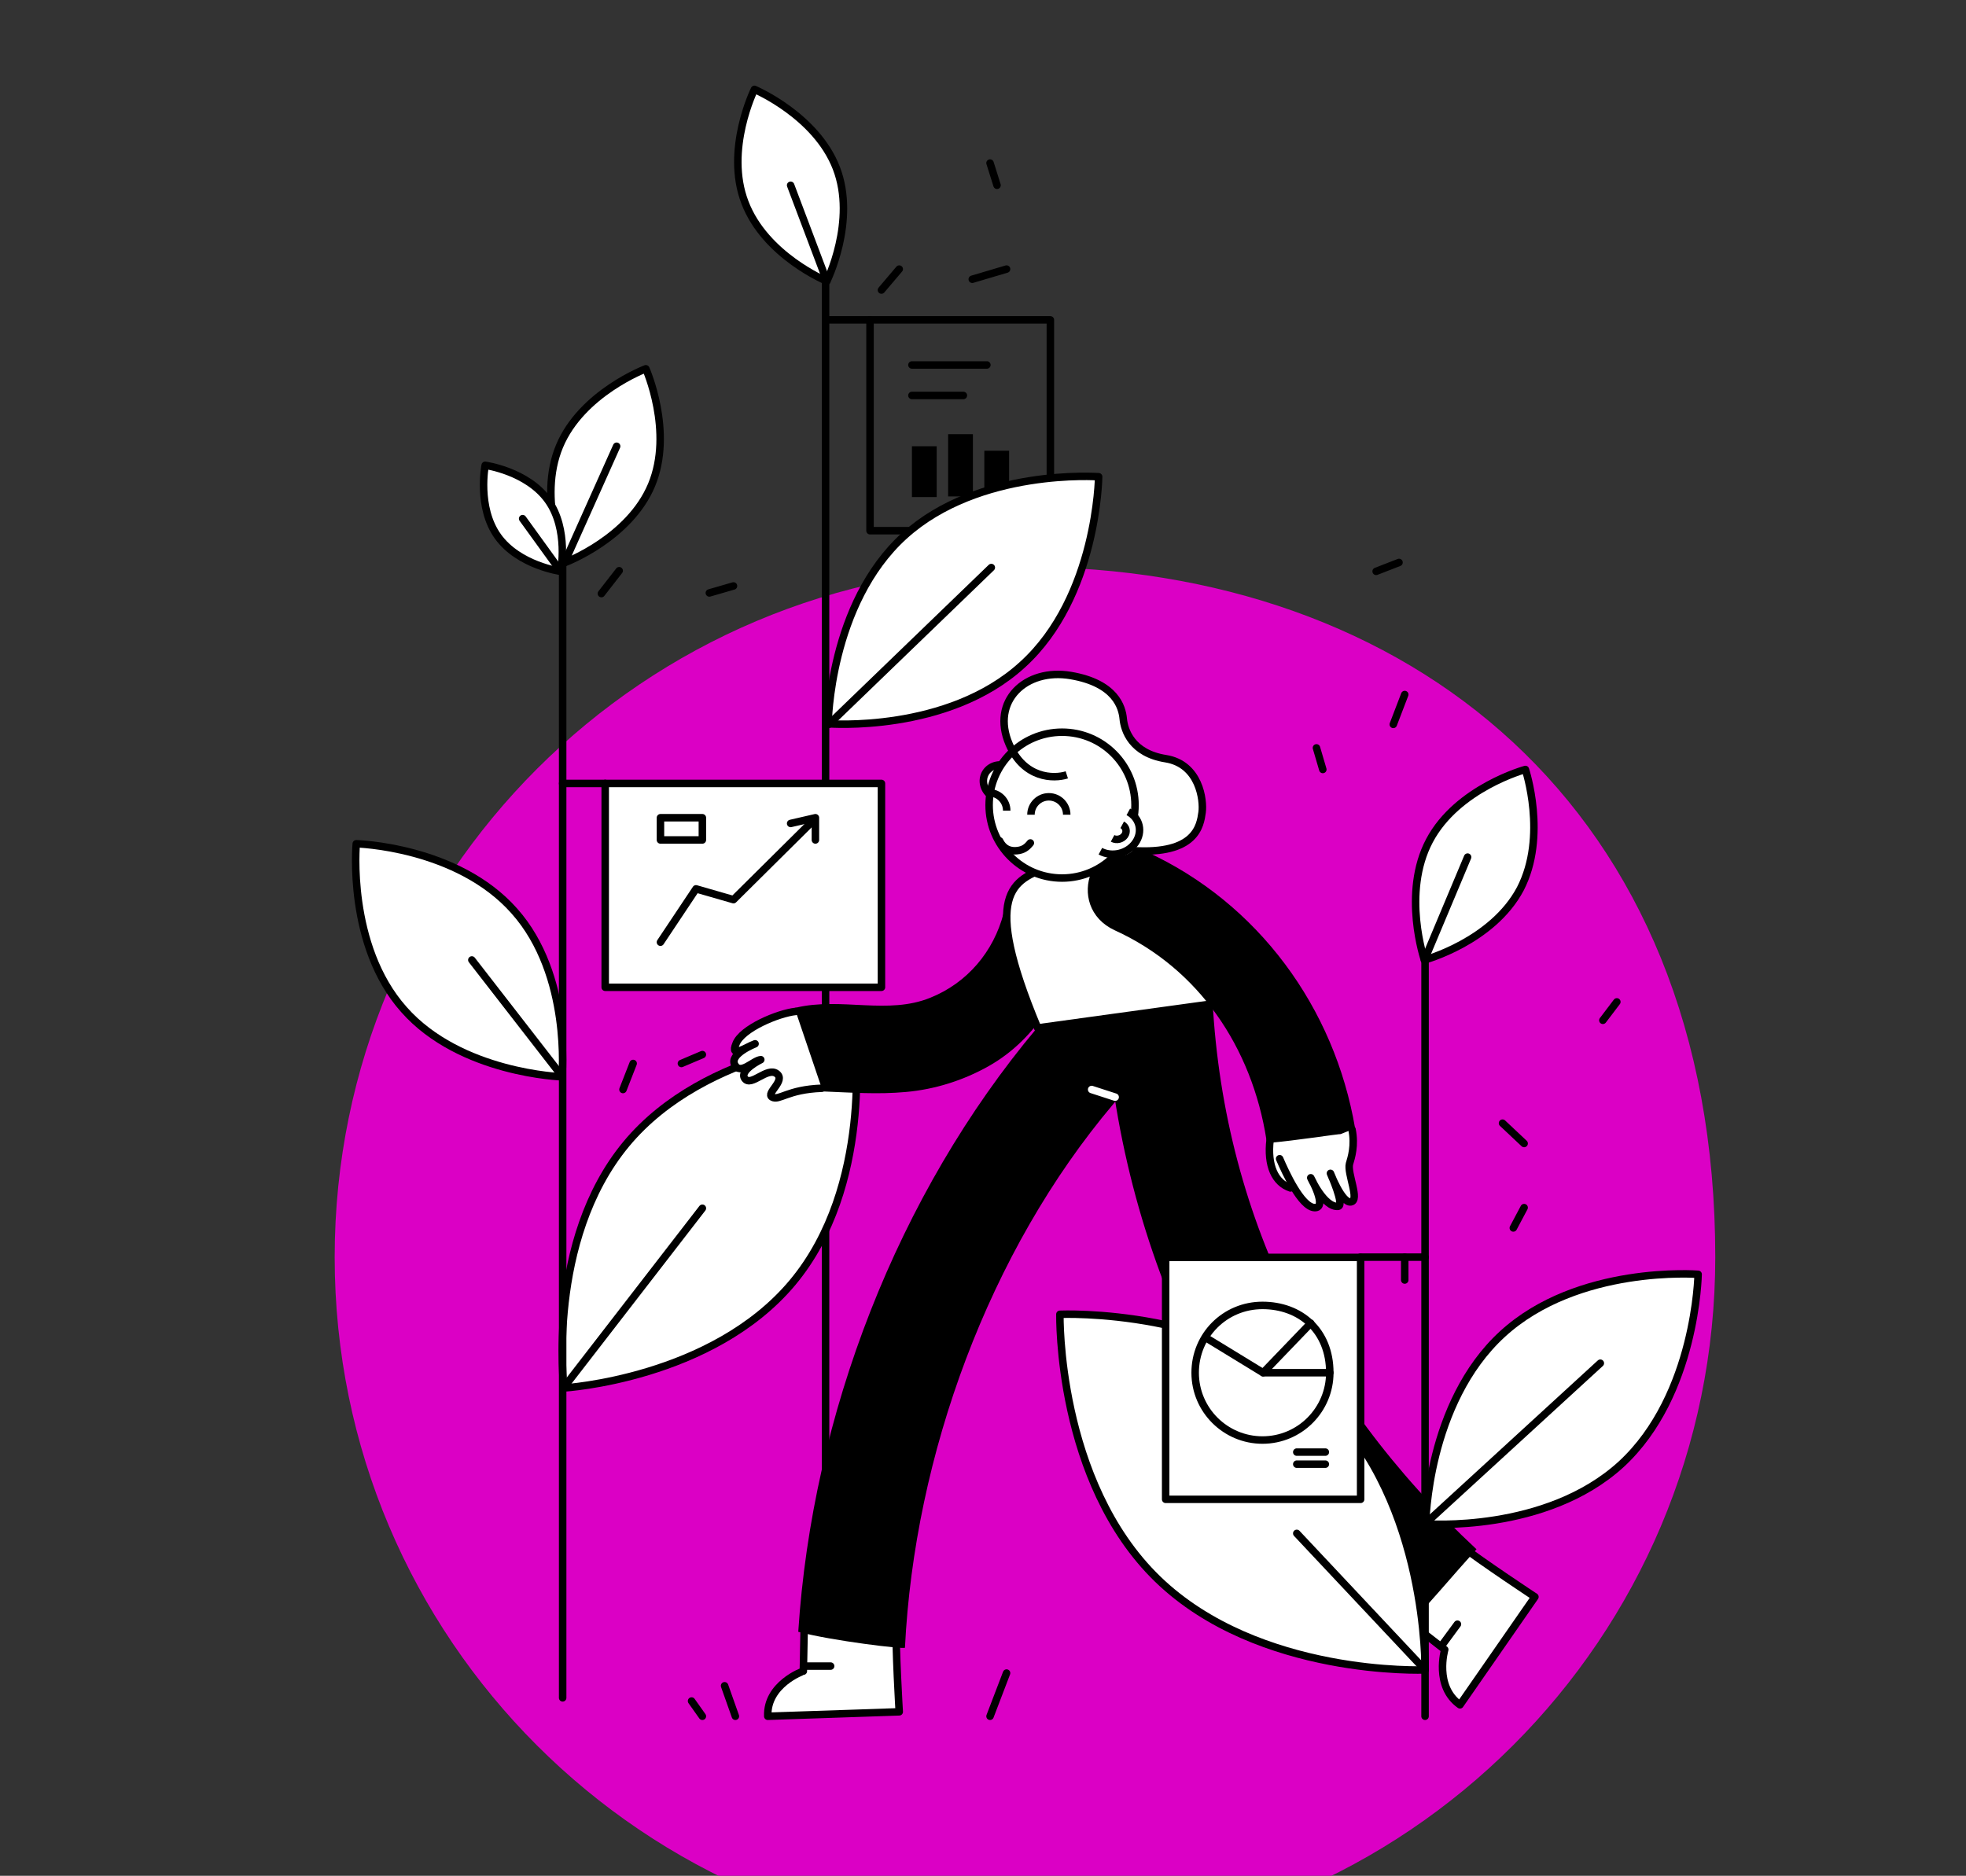 <svg width="525" height="501" viewBox="0 0 525 501" fill="none" xmlns="http://www.w3.org/2000/svg">
<rect x="0" y="0" width="525" height="501" fill="#333333" stroke="none"/>
<path d="M458.046 335.773C458.046 437.704 375.459 520.13 273.709 520.13C171.958 520.13 89.371 437.704 89.371 335.773C89.371 233.842 171.958 151.415 273.709 151.415C375.459 151.415 458.046 214.846 458.046 335.773Z" fill="#DB00C5"/>
<path d="M220.458 54.402V446.692" stroke="black" stroke-width="2" stroke-miterlimit="10" stroke-linecap="round" stroke-linejoin="round"/>
<path d="M232.33 85.439H220.968" stroke="black" stroke-width="2" stroke-miterlimit="10" stroke-linecap="round" stroke-linejoin="round"/>
<path d="M280.491 85.439H232.329V141.747H280.491V85.439Z" stroke="black" stroke-width="2" stroke-miterlimit="10" stroke-linecap="round" stroke-linejoin="round"/>
<path d="M243.521 97.481H263.532" stroke="black" stroke-width="2" stroke-miterlimit="10" stroke-linecap="round" stroke-linejoin="round"/>
<path d="M243.521 105.622C248.1 105.622 252.679 105.622 257.258 105.622" stroke="black" stroke-width="2" stroke-miterlimit="10" stroke-linecap="round" stroke-linejoin="round"/>
<path d="M250.135 119.19H243.521V132.759H250.135V119.19Z" fill="black"/>
<path d="M259.801 115.968H253.188V132.589H259.801V115.968Z" fill="black"/>
<path d="M269.468 120.378H262.854V132.759H269.468V120.378Z" fill="black"/>
<path d="M223.342 44.905C228.768 58.982 220.798 75.094 220.798 75.094C220.798 75.094 204.348 68.31 198.922 54.063C193.495 39.986 201.465 23.874 201.465 23.874C201.465 23.874 217.915 30.828 223.342 44.905Z" fill="white" stroke="black" stroke-width="2" stroke-miterlimit="10" stroke-linecap="round" stroke-linejoin="round"/>
<path d="M273.029 177.534C253.018 195.851 221.137 193.307 221.137 193.307C221.137 193.307 221.476 161.252 241.487 143.105C261.498 124.957 293.379 127.332 293.379 127.332C293.379 127.332 293.04 159.386 273.029 177.534Z" fill="white" stroke="black" stroke-width="2" stroke-miterlimit="10" stroke-linecap="round" stroke-linejoin="round"/>
<path d="M220.797 75.094L211.131 49.484" stroke="black" stroke-width="2" stroke-miterlimit="10" stroke-linecap="round" stroke-linejoin="round"/>
<path d="M221.307 193.477L264.72 151.585" stroke="black" stroke-width="2" stroke-miterlimit="10" stroke-linecap="round" stroke-linejoin="round"/>
<path d="M211.64 342.557C190.103 368.336 150.59 370.711 150.59 370.711C150.59 370.711 145.842 331.363 167.209 305.584C188.577 279.804 228.26 277.43 228.26 277.43C228.26 277.43 233.177 316.777 211.64 342.557Z" fill="white" stroke="black" stroke-width="2" stroke-miterlimit="10" stroke-linecap="round" stroke-linejoin="round"/>
<path d="M235.382 209.249H161.613V263.691H235.382V209.249Z" fill="white" stroke="black" stroke-width="2" stroke-miterlimit="10" stroke-linecap="round" stroke-linejoin="round"/>
<path d="M161.613 209.249H150.251" stroke="black" stroke-width="2" stroke-miterlimit="10" stroke-linecap="round" stroke-linejoin="round"/>
<path d="M176.367 251.65L185.864 237.404L195.869 240.287L216.389 219.935" stroke="black" stroke-width="2" stroke-miterlimit="10" stroke-linecap="round" stroke-linejoin="round"/>
<path d="M211.132 219.935L217.746 218.408V224.344" stroke="black" stroke-width="2" stroke-miterlimit="10" stroke-linecap="round" stroke-linejoin="round"/>
<path d="M187.56 218.408H176.367V224.344H187.56V218.408Z" stroke="black" stroke-width="2" stroke-miterlimit="10" stroke-linecap="round" stroke-linejoin="round"/>
<path d="M150.251 143.443V453.476" stroke="black" stroke-width="2" stroke-miterlimit="10" stroke-linecap="round" stroke-linejoin="round"/>
<path d="M137.363 243.339C152.625 260.469 150.082 287.605 150.082 287.605C150.082 287.605 122.948 286.757 107.855 269.628C92.593 252.498 95.136 225.361 95.136 225.361C95.136 225.361 122.1 226.04 137.363 243.339Z" fill="white" stroke="black" stroke-width="2" stroke-miterlimit="10" stroke-linecap="round" stroke-linejoin="round"/>
<path d="M173.993 129.536C168.058 143.783 150.93 150.228 150.93 150.228C150.93 150.228 143.468 133.437 149.403 119.19C155.339 104.944 172.467 98.499 172.467 98.499C172.467 98.499 179.929 115.29 173.993 129.536Z" fill="white" stroke="black" stroke-width="2" stroke-miterlimit="10" stroke-linecap="round" stroke-linejoin="round"/>
<path d="M132.954 143.274C127.357 135.472 129.562 124.278 129.562 124.278C129.562 124.278 140.754 125.805 146.351 133.606C151.947 141.408 149.742 152.602 149.742 152.602C149.742 152.602 138.55 151.075 132.954 143.274Z" fill="white" stroke="black" stroke-width="2" stroke-miterlimit="10" stroke-linecap="round" stroke-linejoin="round"/>
<path d="M150.591 370.541L187.56 322.713" stroke="black" stroke-width="2" stroke-miterlimit="10" stroke-linecap="round" stroke-linejoin="round"/>
<path d="M126.001 256.398L150.082 287.436" stroke="black" stroke-width="2" stroke-miterlimit="10" stroke-linecap="round" stroke-linejoin="round"/>
<path d="M139.567 138.525L149.742 152.602" stroke="black" stroke-width="2" stroke-miterlimit="10" stroke-linecap="round" stroke-linejoin="round"/>
<path d="M164.666 119.19L150.76 150.228" stroke="black" stroke-width="2" stroke-miterlimit="10" stroke-linecap="round" stroke-linejoin="round"/>
<path d="M235.382 77.468L240.13 71.871" stroke="black" stroke-width="2" stroke-miterlimit="10" stroke-linecap="round" stroke-linejoin="round"/>
<path d="M259.633 74.585L268.79 71.871" stroke="black" stroke-width="2" stroke-miterlimit="10" stroke-linecap="round" stroke-linejoin="round"/>
<path d="M264.381 43.548L266.246 49.484" stroke="black" stroke-width="2" stroke-miterlimit="10" stroke-linecap="round" stroke-linejoin="round"/>
<path d="M351.547 199.752L353.243 205.518" stroke="black" stroke-width="2" stroke-miterlimit="10" stroke-linecap="round" stroke-linejoin="round"/>
<path d="M375.119 185.505L372.066 193.476" stroke="black" stroke-width="2" stroke-miterlimit="10" stroke-linecap="round" stroke-linejoin="round"/>
<path d="M373.593 150.228L367.488 152.602" stroke="black" stroke-width="2" stroke-miterlimit="10" stroke-linecap="round" stroke-linejoin="round"/>
<path d="M401.235 299.986L407.001 305.414" stroke="black" stroke-width="2" stroke-miterlimit="10" stroke-linecap="round" stroke-linejoin="round"/>
<path d="M407.001 322.544L404.118 327.971" stroke="black" stroke-width="2" stroke-miterlimit="10" stroke-linecap="round" stroke-linejoin="round"/>
<path d="M431.76 267.593L428.029 272.511" stroke="black" stroke-width="2" stroke-miterlimit="10" stroke-linecap="round" stroke-linejoin="round"/>
<path d="M169.076 284.044L166.362 290.998" stroke="black" stroke-width="2" stroke-miterlimit="10" stroke-linecap="round" stroke-linejoin="round"/>
<path d="M181.963 284.043L187.559 281.669" stroke="black" stroke-width="2" stroke-miterlimit="10" stroke-linecap="round" stroke-linejoin="round"/>
<path d="M165.344 152.433L160.596 158.538" stroke="black" stroke-width="2" stroke-miterlimit="10" stroke-linecap="round" stroke-linejoin="round"/>
<path d="M189.425 158.369L195.869 156.503" stroke="black" stroke-width="2" stroke-miterlimit="10" stroke-linecap="round" stroke-linejoin="round"/>
<path d="M193.495 450.254L196.378 458.395" stroke="black" stroke-width="2" stroke-miterlimit="10" stroke-linecap="round" stroke-linejoin="round"/>
<path d="M184.677 454.324L187.56 458.395" stroke="black" stroke-width="2" stroke-miterlimit="10" stroke-linecap="round" stroke-linejoin="round"/>
<path d="M268.79 446.862L264.381 458.395" stroke="black" stroke-width="2" stroke-miterlimit="10" stroke-linecap="round" stroke-linejoin="round"/>
<path d="M205.027 458.395L240.131 457.207C240.131 457.207 239.114 440.417 239.283 432.276C239.453 424.135 214.863 428.884 214.863 428.884L214.524 446.353C214.354 446.353 204.688 449.914 205.027 458.395Z" fill="white" stroke="black" stroke-width="2" stroke-miterlimit="10" stroke-linecap="round" stroke-linejoin="round"/>
<path d="M214.693 444.996H221.816" stroke="black" stroke-width="2" stroke-miterlimit="10" stroke-linecap="round" stroke-linejoin="round"/>
<path d="M389.874 455.342L409.885 426.51C409.885 426.51 395.979 417.351 389.365 412.263C382.921 407.345 372.067 429.902 372.067 429.902L385.804 440.587C385.804 440.587 382.921 450.424 389.874 455.342Z" fill="white" stroke="black" stroke-width="2" stroke-miterlimit="10" stroke-linecap="round" stroke-linejoin="round"/>
<path d="M384.956 439.569L389.196 433.803" stroke="black" stroke-width="2" stroke-miterlimit="10" stroke-linecap="round" stroke-linejoin="round"/>
<path d="M297.281 274.545C292.193 269.457 281.848 268.609 276.931 274.545C239.622 318.981 216.898 378.003 213.167 435.837C221.985 438.212 241.657 440.586 241.657 440.077C244.201 388.688 264.042 334.245 297.281 294.898C302.368 288.962 303.216 280.482 297.281 274.545Z" fill="black"/>
<path d="M374.441 436.007C381.055 429.054 387.839 420.913 394.283 413.789C350.53 373.085 325.262 321.526 323.566 261.656C323.058 243.17 294.228 243 294.737 261.656C296.772 328.988 324.923 390.215 374.441 436.007Z" fill="black"/>
<path d="M297.789 293.032L291.515 290.997" stroke="white" stroke-width="2" stroke-miterlimit="10" stroke-linecap="round" stroke-linejoin="round"/>
<path d="M357.823 299.647C351.718 300.326 345.443 301.174 339.338 302.022C339.338 302.192 339.338 302.361 339.168 302.531C338.829 305.244 339.508 307.788 340.695 310.163C341.373 311.35 342.39 311.859 343.408 311.859C347.478 310.332 351.718 309.824 355.957 309.824C357.483 306.601 357.992 303.209 357.823 299.647Z" fill="white"/>
<path d="M268.961 244.188C266.248 254.703 258.956 263.353 248.781 267.423C237.079 272.172 224.53 267.254 212.659 270.137C214.864 276.921 217.068 283.705 219.273 290.489C227.752 290.828 234.366 291.337 241.828 290.659C249.459 289.98 256.921 287.606 263.534 283.875C276.423 276.582 283.545 263.353 287.276 249.106C290.668 235.707 272.353 230.789 268.961 244.188Z" fill="black" stroke="black" stroke-width="2" stroke-miterlimit="10" stroke-linecap="round" stroke-linejoin="round"/>
<path d="M323.906 268.101L277.101 274.546C262.008 238.421 270.317 235.029 280.323 231.467C282.019 230.789 283.715 230.28 285.41 229.432C287.276 228.584 288.972 227.905 290.498 227.397C305.421 222.987 310.848 235.707 313.053 242.491C315.257 249.954 323.906 268.101 323.906 268.101Z" fill="white" stroke="black" stroke-width="2" stroke-miterlimit="10" stroke-linecap="round" stroke-linejoin="round"/>
<path d="M360.876 301.512C355.449 269.627 335.268 241.982 305.761 228.414C292.872 222.478 285.241 241.643 298.13 247.579C320.854 257.925 335.268 279.295 339.169 304.226C346.461 303.548 353.583 302.361 360.876 301.512Z" fill="black" stroke="black" stroke-width="2" stroke-miterlimit="10" stroke-linecap="round" stroke-linejoin="round"/>
<path d="M212.489 270.137C207.741 270.646 198.075 274.716 196.548 278.786C194.853 282.857 199.262 279.634 201.636 278.786C201.636 278.786 194.683 281.5 196.209 284.383C197.735 287.267 201.127 283.196 203.162 283.026C203.162 283.026 197.227 285.91 198.923 288.115C200.618 290.319 204.858 284.892 207.402 286.758C209.945 288.623 204.349 292.015 206.215 293.033C208.08 294.051 210.285 290.998 219.442 290.659" fill="white"/>
<path d="M212.489 270.137C207.741 270.646 198.075 274.716 196.548 278.786C194.853 282.857 199.262 279.634 201.636 278.786C201.636 278.786 194.683 281.5 196.209 284.383C197.735 287.267 201.127 283.196 203.162 283.026C203.162 283.026 197.227 285.91 198.923 288.115C200.618 290.319 204.858 284.892 207.402 286.758C209.945 288.623 204.349 292.015 206.215 293.033C208.08 294.051 210.285 290.998 219.442 290.659" stroke="black" stroke-width="2" stroke-miterlimit="10" stroke-linecap="round" stroke-linejoin="round"/>
<path d="M339.168 304.396C338.32 311.35 340.525 315.929 344.595 317.286Z" fill="white"/>
<path d="M339.168 304.396C338.32 311.35 340.525 315.929 344.595 317.286" stroke="black" stroke-width="2" stroke-miterlimit="10" stroke-linecap="round" stroke-linejoin="round"/>
<path d="M341.712 309.484C343.238 313.046 347.478 322.374 351.039 322.544C354.6 322.713 350.021 314.572 350.021 314.572C350.021 314.572 353.583 322.544 357.314 322.204C359.179 322.035 355.279 313.385 355.279 313.385C355.279 313.385 358.331 321.356 360.705 321.017C363.249 320.678 359.688 313.385 360.366 310.841C360.875 309.145 361.892 305.923 361.044 301.683" fill="white"/>
<path d="M341.712 309.484C343.238 313.046 347.478 322.374 351.039 322.544C354.6 322.713 350.021 314.572 350.021 314.572C350.021 314.572 353.583 322.544 357.314 322.204C359.179 322.035 355.279 313.385 355.279 313.385C355.279 313.385 358.331 321.356 360.705 321.017C363.249 320.678 359.688 313.385 360.366 310.841C360.875 309.145 361.892 305.923 361.044 301.683" stroke="black" stroke-width="2" stroke-miterlimit="10" stroke-linecap="round" stroke-linejoin="round"/>
<path d="M269.219 199.747C273.586 208.802 281.527 208.538 284.951 207.275L283.996 221.6L303.429 226.745C320.378 227.135 321.136 219.246 321.473 215.739C321.784 212.506 320.232 202.88 311.132 201.828C302.032 200.777 299.782 194.722 299.367 191.674C298.953 188.626 296.912 182.237 284.849 180.724C272.785 179.21 263.76 188.429 269.219 199.747Z" fill="white"/>
<path d="M264.493 212.365C262.68 210.943 262.086 208.54 263.063 206.649C264.041 204.758 266.346 203.854 268.554 204.512L264.493 212.365Z" fill="white" stroke="black" stroke-width="2"/>
<path d="M264.135 215.039C264.135 225.798 272.856 234.519 283.615 234.519C294.373 234.519 303.095 225.798 303.095 215.039C303.095 204.281 294.373 195.56 283.615 195.56C272.856 195.56 264.135 204.281 264.135 215.039Z" fill="white" stroke="black" stroke-width="2"/>
<path d="M275.148 225.142C274.215 226.303 273.291 227.048 271.528 227.21C268.474 227.49 267.356 225.403 266.943 224.593" stroke="black" stroke-width="2" stroke-miterlimit="10" stroke-linecap="round" stroke-linejoin="round"/>
<path d="M275.309 217.598C275.308 214.961 277.445 212.822 280.082 212.822C282.719 212.821 284.858 214.958 284.859 217.596" stroke="black" stroke-width="2"/>
<path d="M268.835 216.508C268.834 213.87 266.695 211.733 264.058 211.734" stroke="black" stroke-width="2"/>
<path d="M303.587 225.901C301.986 228.491 298.738 229.385 296.333 227.897C293.928 226.41 299.728 217.031 302.133 218.518C304.538 220.005 305.189 223.311 303.587 225.901Z" fill="white"/>
<path d="M293.844 227.345C296.937 229.012 301.115 228.01 303.175 225.107C305.235 222.205 304.398 218.5 301.304 216.834" stroke="black" stroke-width="2"/>
<path d="M297.105 223.919C298.171 224.494 299.611 224.149 300.322 223.148C301.032 222.147 300.743 220.87 299.676 220.296" stroke="black" stroke-width="2"/>
<path d="M284.879 206.956C281.404 208.072 273.459 207.996 269.483 198.763C264.512 187.222 273.922 178.397 285.91 180.424C297.899 182.451 299.664 188.922 299.948 191.985C300.233 195.048 302.221 201.193 311.268 202.632C320.315 204.072 321.454 213.755 321.006 216.972C320.52 220.461 319.425 228.311 302.508 227.197" stroke="black" stroke-width="2"/>
<path d="M309.151 421.762C282.187 395.643 283.035 351.038 283.035 351.038C283.035 351.038 327.466 349.002 354.43 375.291C381.394 401.579 380.546 446.015 380.546 446.015C380.546 446.015 336.115 447.88 309.151 421.762Z" fill="white" stroke="black" stroke-width="2" stroke-miterlimit="10" stroke-linecap="round" stroke-linejoin="round"/>
<path d="M363.248 335.773H380.546" stroke="black" stroke-width="2" stroke-miterlimit="10" stroke-linecap="round" stroke-linejoin="round"/>
<path d="M311.278 400.457H363.34V335.839H311.278V400.457Z" fill="white" stroke="black" stroke-width="2" stroke-miterlimit="10" stroke-linecap="round" stroke-linejoin="round"/>
<path d="M355.108 366.641C355.108 376.478 347.138 384.619 337.132 384.619C327.296 384.619 319.156 376.647 319.156 366.641C319.156 356.634 327.127 348.663 337.132 348.663C347.138 348.663 355.108 355.278 355.108 366.641Z" stroke="black" stroke-width="2" stroke-miterlimit="10" stroke-linecap="round" stroke-linejoin="round"/>
<path d="M350.021 353.412L337.302 366.641H355.108" stroke="black" stroke-width="2" stroke-miterlimit="10" stroke-linecap="round" stroke-linejoin="round"/>
<path d="M322.04 357.312L337.303 366.641" stroke="black" stroke-width="2" stroke-miterlimit="10" stroke-linecap="round" stroke-linejoin="round"/>
<path d="M346.29 387.841H353.921" stroke="black" stroke-width="2" stroke-miterlimit="10" stroke-linecap="round" stroke-linejoin="round"/>
<path d="M346.29 391.063H353.921" stroke="black" stroke-width="2" stroke-miterlimit="10" stroke-linecap="round" stroke-linejoin="round"/>
<path d="M380.546 458.396V237.404" stroke="black" stroke-width="2" stroke-miterlimit="10" stroke-linecap="round" stroke-linejoin="round"/>
<path d="M432.947 391.064C412.766 409.551 380.715 407.007 380.715 407.007C380.715 407.007 381.054 374.782 401.234 356.296C421.415 337.809 453.466 340.353 453.466 340.353C453.466 340.353 452.958 372.577 432.947 391.064Z" fill="white" stroke="black" stroke-width="2" stroke-miterlimit="10" stroke-linecap="round" stroke-linejoin="round"/>
<path d="M405.984 237.404C398.522 251.481 380.376 256.399 380.376 256.399C380.376 256.399 374.271 238.591 381.733 224.514C389.195 210.437 407.34 205.519 407.34 205.519C407.34 205.519 413.276 223.327 405.984 237.404Z" fill="white" stroke="black" stroke-width="2" stroke-miterlimit="10" stroke-linecap="round" stroke-linejoin="round"/>
<path d="M380.546 407.006L427.351 364.097" stroke="black" stroke-width="2" stroke-miterlimit="10" stroke-linecap="round" stroke-linejoin="round"/>
<path d="M346.29 409.55L380.546 446.014" stroke="black" stroke-width="2" stroke-miterlimit="10" stroke-linecap="round" stroke-linejoin="round"/>
<path d="M391.908 228.924L380.376 256.399" stroke="black" stroke-width="2" stroke-miterlimit="10" stroke-linecap="round" stroke-linejoin="round"/>
<path d="M375.119 335.773V341.879" stroke="black" stroke-width="2" stroke-miterlimit="10" stroke-linecap="round" stroke-linejoin="round"/>
</svg>
